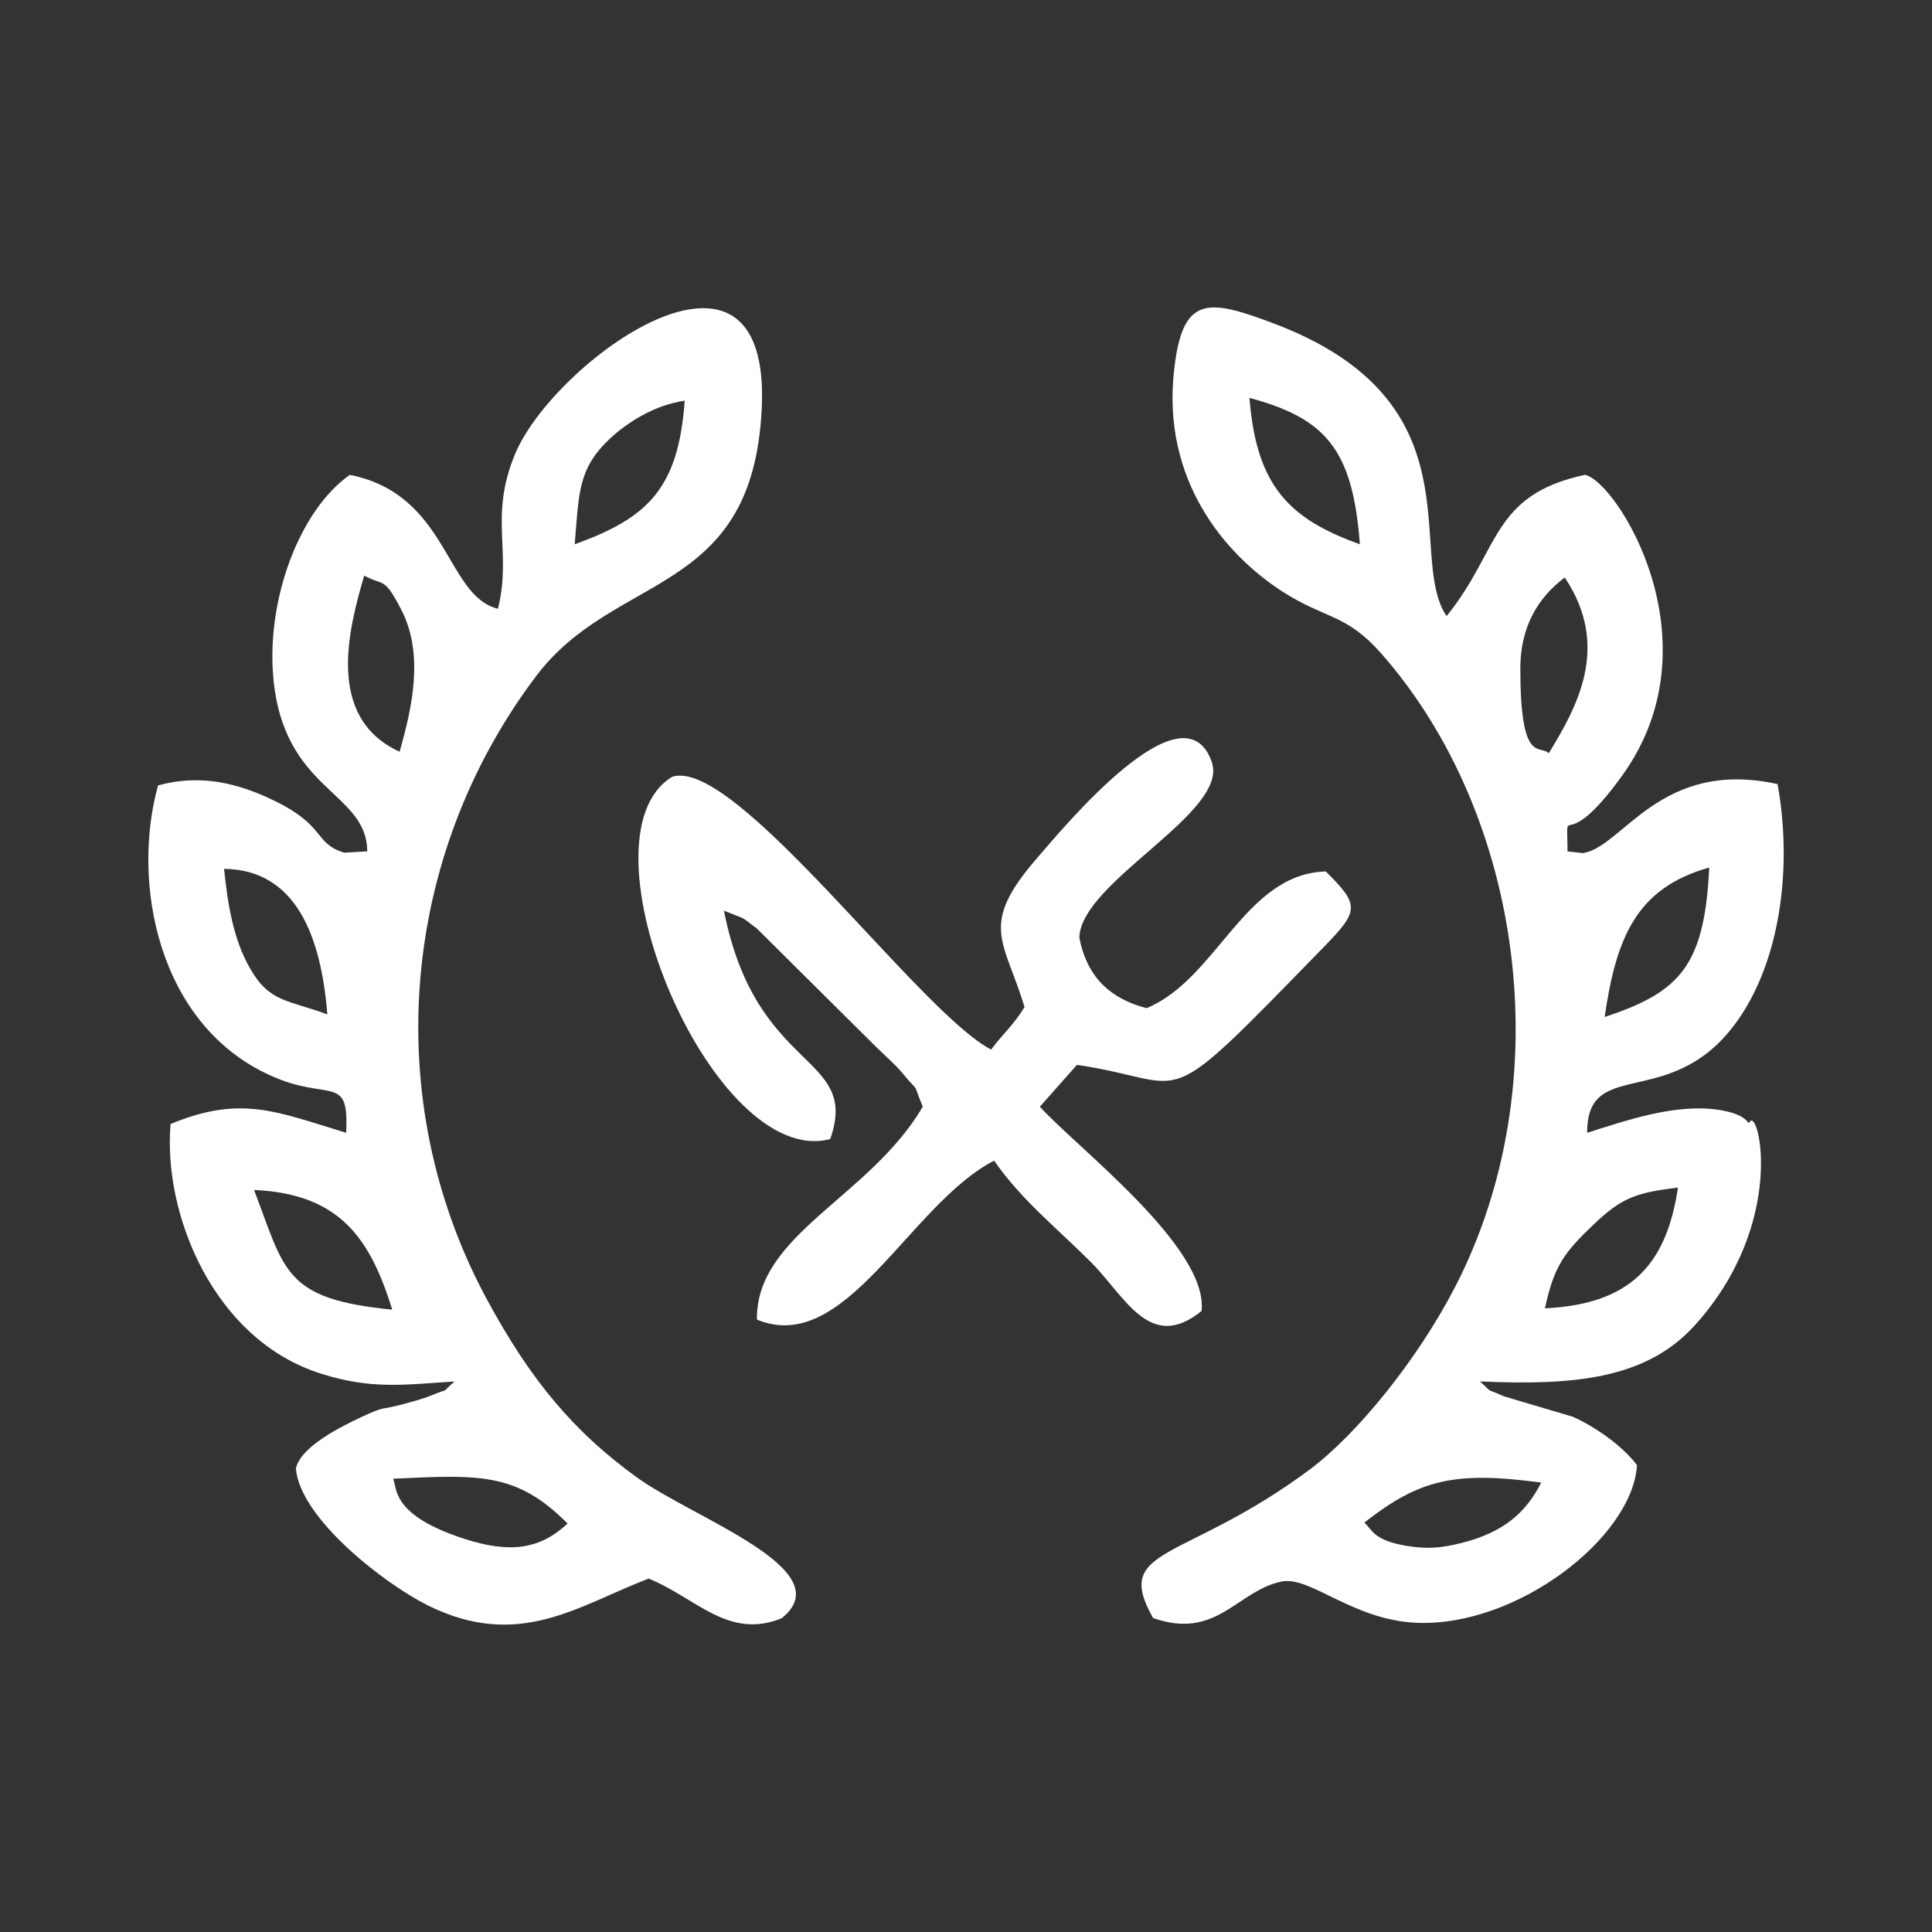 <?xml version="1.0" encoding="UTF-8"?>
<!DOCTYPE svg PUBLIC "-//W3C//DTD SVG 1.1//EN" "http://www.w3.org/Graphics/SVG/1.1/DTD/svg11.dtd">
<!-- Creator: CorelDRAW 2021 (64-Bit) -->
<svg xmlns="http://www.w3.org/2000/svg" xml:space="preserve" width="512px" height="512px" version="1.1" style="shape-rendering:geometricPrecision; text-rendering:geometricPrecision; image-rendering:optimizeQuality; fill-rule:evenodd; clip-rule:evenodd"
viewBox="0 0 89.59 89.59"
 xmlns:xlink="http://www.w3.org/1999/xlink"
 xmlns:xodm="http://www.corel.com/coreldraw/odm/2003">
 <rect x="0" y="0" width="89.59" height="89.59" fill="#333333" stroke="none"/>
 <defs>
  <style type="text/css">
   <![CDATA[
    .fil0 {fill:none}
    .fil1 {fill:white}
   ]]>
  </style>
 </defs>
 <g id="Layer_x0020_1">
  <g id="_2846120652128">
   <polygon class="fil0" points="0,89.59 89.59,89.59 89.59,0 0,0 "/>
   <g>
    <path class="fil1" d="M23.09 28.23c-2.44,-0.6 -2.29,-5.3 -6.87,-6.21 -2.34,1.65 -3.86,5.77 -3.55,9.36 0.46,5.34 4.34,5.29 4.36,8.1l-1.07 0.06c-1.41,-0.44 -0.83,-1.21 -3.14,-2.36 -1.84,-0.92 -3.6,-1.28 -5.49,-0.76 -1.25,4.48 -0.03,11.1 5.23,13.46 2.72,1.23 3.64,-0.13 3.49,2.65 -3.28,-1 -4.88,-1.75 -8.14,-0.41 -0.36,4.17 1.99,10.01 6.98,11.58 2.31,0.73 3.78,0.52 6.19,0.36 -0.75,0.65 -0.07,0.23 -1.14,0.67 -0.25,0.11 -0.86,0.28 -1.13,0.35 -1.29,0.36 -0.82,0.06 -2.05,0.63 -0.96,0.45 -2.84,1.38 -3.04,2.4 0.21,2.32 4.12,5.34 6.13,6.34 4.23,2.09 6.98,-0.01 10.23,-1.25 2.19,0.89 3.69,2.85 6.17,1.84 2.8,-2.25 -4.08,-4.62 -6.73,-6.54 -2.87,-2.08 -4.89,-4.44 -6.96,-8.28 -4.97,-9.23 -4,-20.53 2.31,-28.88 3.67,-4.85 10.01,-3.64 10.45,-12.34 0.5,-9.6 -9.68,-2.25 -11.45,2.09 -1.2,2.93 -0.12,4.48 -0.78,7.14zm-4.86 40.34c0.2,0.46 -0.09,1.7 3.34,2.8 2.1,0.67 3.47,0.47 4.75,-0.72 -2.38,-2.4 -4.13,-2.26 -8.09,-2.08zm0.3 -33.71c0.57,-2.01 1.16,-4.53 0.06,-6.62 -0.8,-1.54 -0.78,-1.04 -1.7,-1.55 -0.7,2.4 -1.84,6.58 1.64,8.17zm8.12 -9.62c3.37,-1.22 4.81,-2.56 5.1,-6.66 -1.42,0.21 -2.67,1.01 -3.51,1.8 -1.44,1.38 -1.39,2.48 -1.59,4.86zm-11.47 21.8c-0.29,-3.6 -1.44,-6.71 -4.79,-6.75 0.17,1.62 0.42,3.24 1.19,4.59 0.91,1.62 1.78,1.48 3.6,2.16zm3.01 13.69c-1.01,-3.23 -2.37,-5.37 -6.41,-5.55 1.44,3.75 1.36,5.06 6.41,5.55z"/>
    <path class="fil1" d="M53.47 75.03c2.95,1.04 3.89,-1.26 5.95,-1.69 1.33,-0.28 3.27,1.77 6.24,1.91 4.67,0.22 10.05,-3.96 10.25,-7.31 -0.71,-0.94 -1.99,-1.8 -2.97,-2.24l-3.2 -0.95c-0.97,-0.44 -0.4,-0.05 -1.11,-0.69 4.33,0.19 7.68,-0.1 9.94,-2.58 4.35,-4.79 2.96,-10.23 2.56,-9.44 -0.09,0.16 0,-0.32 -1.29,-0.55 -2.03,-0.37 -4.41,0.46 -6.24,1.04 -0.02,-3.67 4.11,-0.8 7.16,-5.48 1.81,-2.77 2.35,-6.89 1.67,-10.69 -5.45,-1.2 -7.18,2.93 -9.03,3.2l-0.71 -0.08c-0.02,-2.55 -0.3,0.41 2.53,-3.51 4.5,-6.23 -0.29,-13.71 -1.73,-13.95 -4.36,0.94 -3.92,3.49 -6.41,6.55 -1.91,-2.83 1.63,-9.95 -8.04,-13.58 -3.01,-1.13 -4.2,-1.32 -4.59,2.13 -0.6,5.14 2.36,8.6 5.03,10.32 2,1.28 2.93,1.01 4.56,2.85 6.62,7.52 8.31,19.92 3.45,29.36 -1.76,3.42 -4.59,6.88 -6.75,8.49 -5.85,4.35 -9.17,3.53 -7.27,6.89zm20.94 -27.87c3.51,-1.16 4.63,-2.38 4.85,-6.93 -3.4,0.95 -4.32,3.29 -4.85,6.93zm-11.14 23.44c0.39,0.4 0.48,0.83 1.93,1.08 1.02,0.17 1.67,0.1 2.61,-0.14 1.88,-0.48 2.93,-1.36 3.66,-2.79 -4.08,-0.55 -5.67,-0.12 -8.2,1.85zm7.23 -39.6c0,4.48 0.89,3.51 1.32,3.93 1.26,-2.08 2.91,-4.91 0.74,-8.15 -1.32,0.99 -2.06,2.38 -2.06,4.22zm1.14 29.67c3.91,-0.19 5.63,-1.96 6.17,-5.6 -1.99,0.24 -2.63,0.49 -3.92,1.72 -1.34,1.28 -1.82,1.89 -2.25,3.88zm-8.58 -35.43c-0.33,-4.38 -1.56,-5.83 -5.12,-6.79 0.32,4.12 1.87,5.62 5.12,6.79z"/>
    <path class="fil1" d="M47.51 46.7c-0.6,0.95 -0.91,1.12 -1.55,1.97 -3.34,-1.73 -11.86,-13.59 -14.79,-12.65 -4.6,2.81 1.87,18.24 7.33,16.8 1.39,-3.99 -3.43,-2.99 -4.93,-10.59 1.23,0.49 0.69,0.22 1.52,0.82l5.57 5.53c0.37,0.36 0.88,0.81 1.16,1.15 0.93,1.13 0.42,0.25 0.97,1.59 -2.47,4.21 -7.74,5.91 -7.69,9.87 4.11,1.72 7.08,-5.35 11,-7.37 1.23,1.79 2.88,3.1 4.48,4.7 1.59,1.58 2.73,4.23 5.14,2.27 0.31,-2.96 -5.76,-7.55 -7.5,-9.47l1.72 -1.94c5.5,0.8 3.59,2.59 11.51,-5.53 1.58,-1.63 1.59,-1.89 0.03,-3.44 -3.77,0.11 -5.03,4.98 -8.31,6.34 -1.67,-0.43 -2.78,-1.44 -3.12,-3.29 0.11,-2.61 6.97,-5.79 6.14,-8.13 -1.3,-3.71 -6.87,3.04 -8.09,4.45 -2.74,3.15 -1.53,3.8 -0.59,6.92z"/>
   </g>
  </g>
 </g>
</svg>
